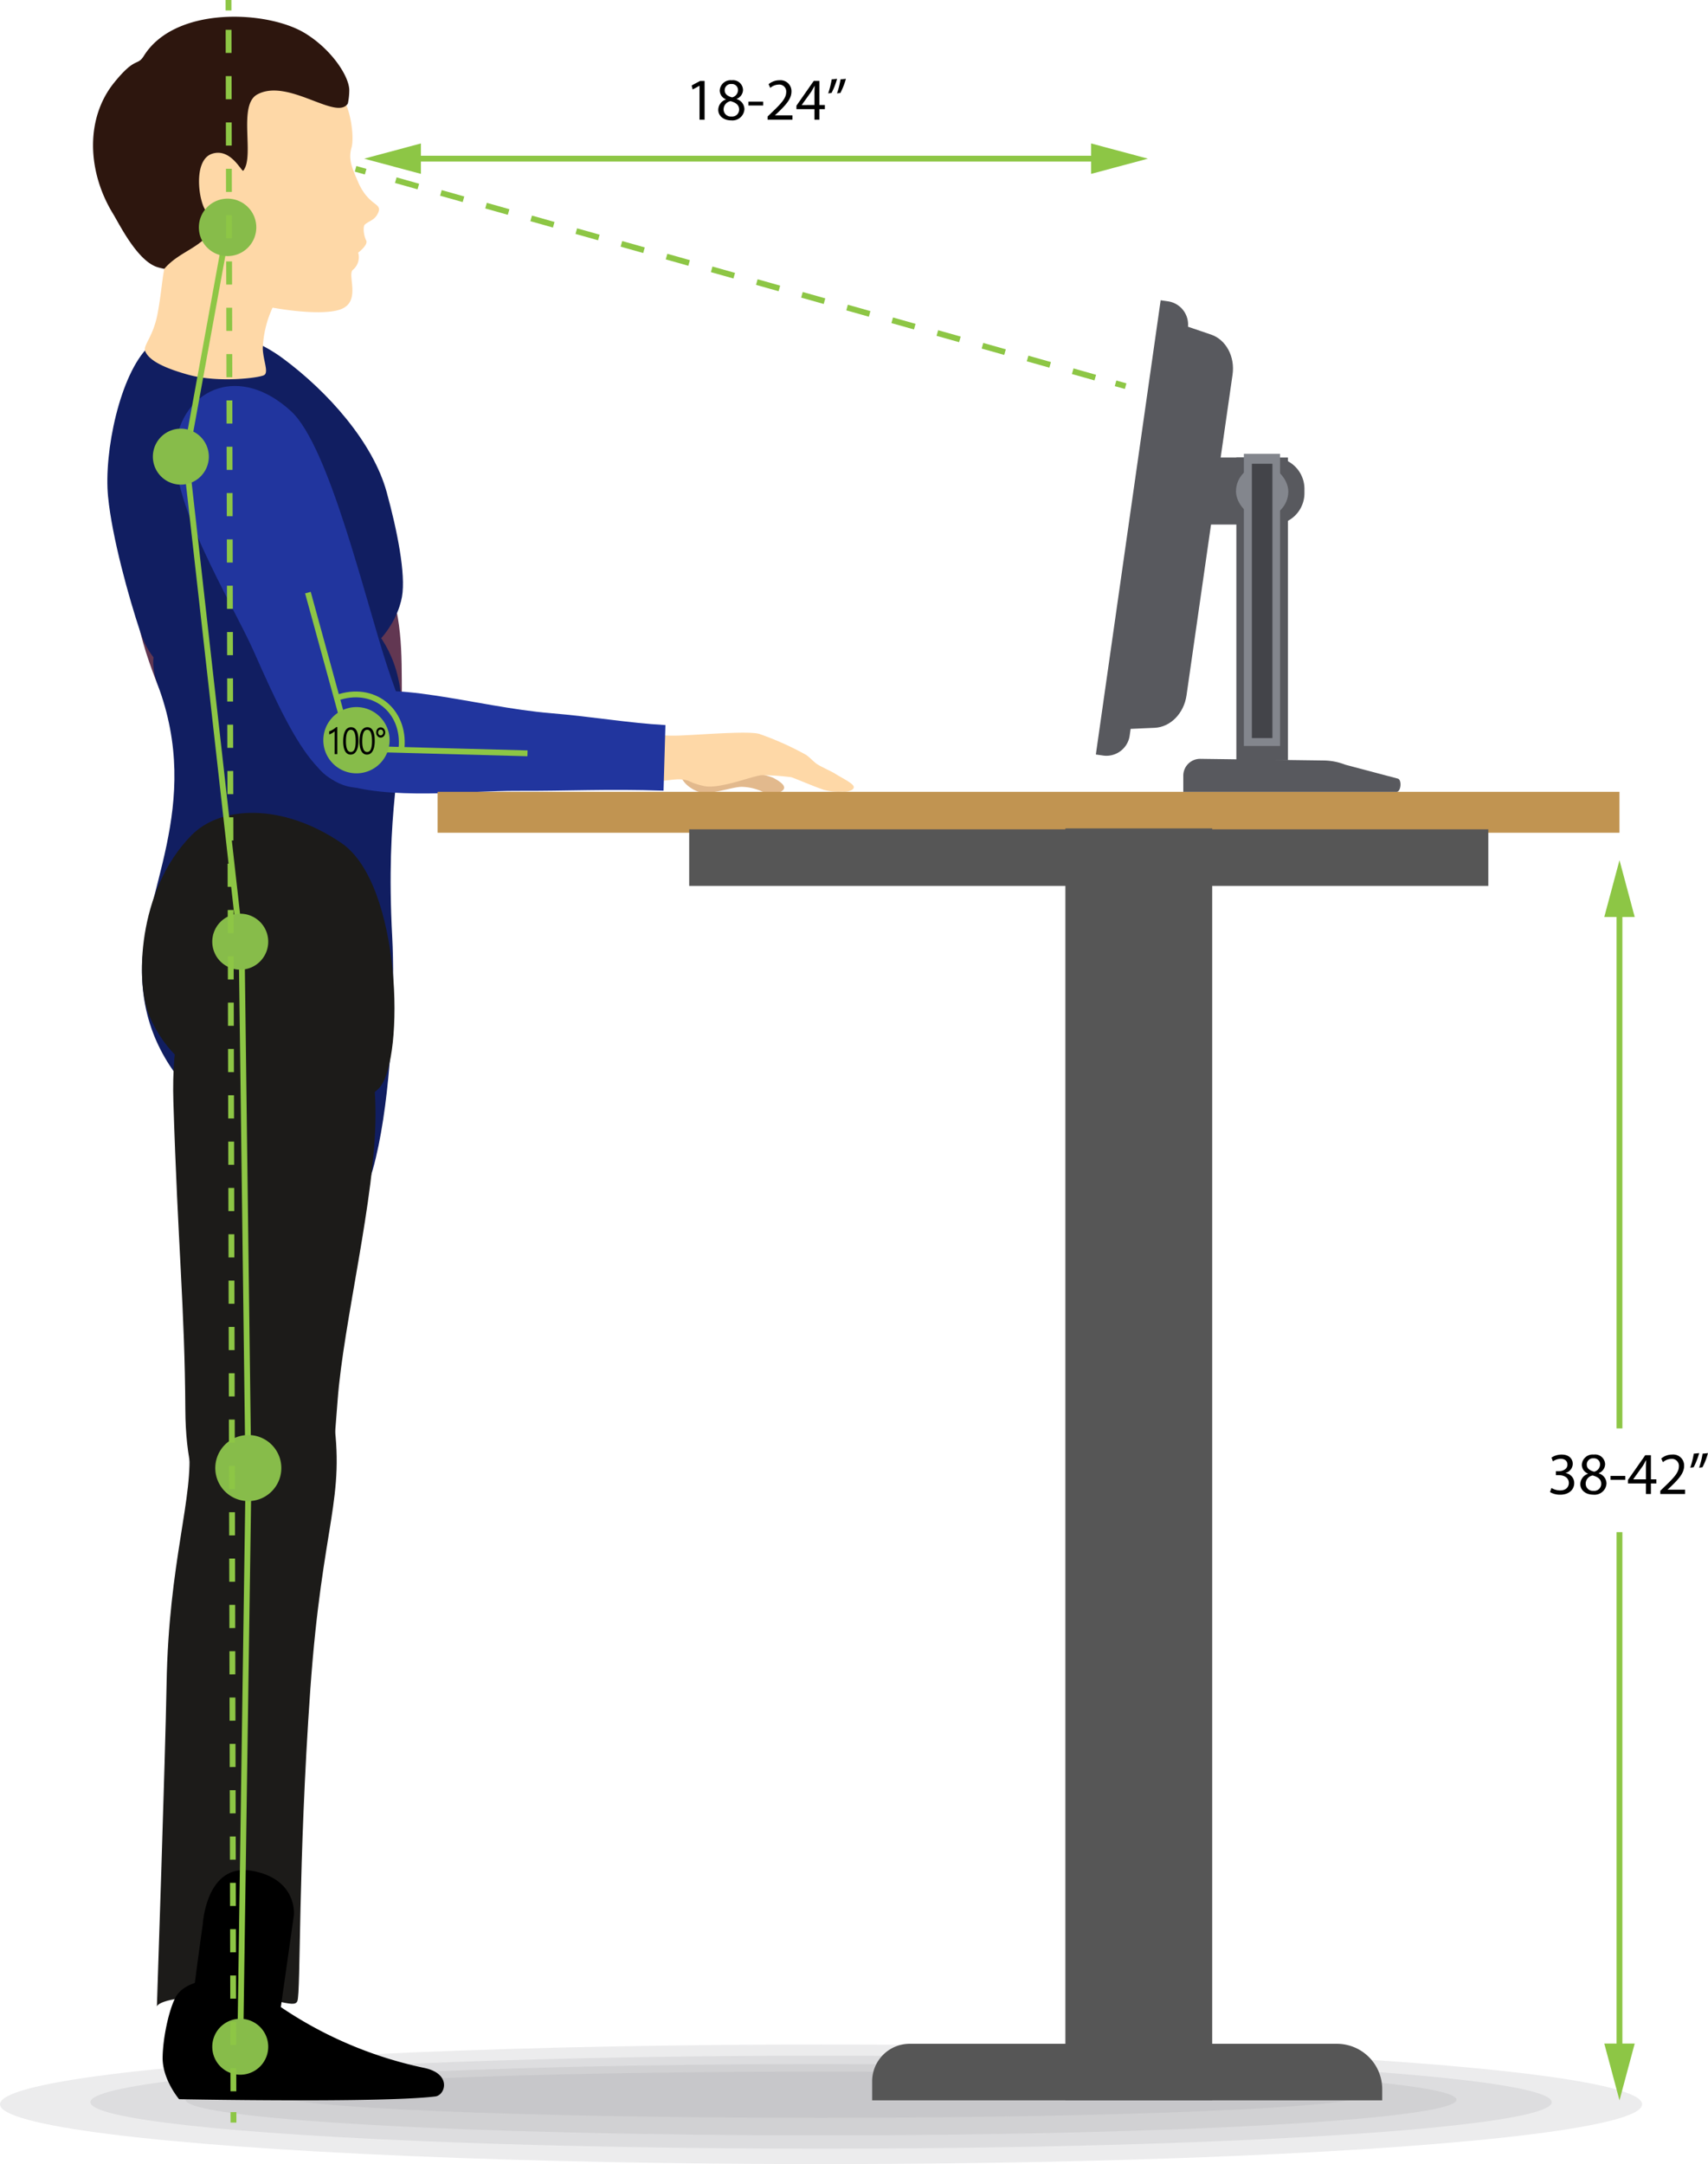<svg xmlns="http://www.w3.org/2000/svg" width="293" height="371.188" viewBox="0 0 293 371.188">
  <g id="Grupo_56641" data-name="Grupo 56641" transform="translate(-1013.455 -118.108)">
    <g id="Layer_5" data-name="Layer 5" transform="translate(1013.455 468.782)">
      <path id="Trazado_103465" data-name="Trazado 103465" d="M1209.578,518.356c0,3.378-48.8,6.116-109,6.116s-109-2.738-109-6.116,48.8-6.116,109-6.116S1209.578,514.978,1209.578,518.356Z" transform="translate(-959.73 -508.886)" fill="#a3a4a6" opacity="0.2"/>
      <ellipse id="Elipse_4058" data-name="Elipse 4058" cx="125.344" cy="7.973" rx="125.344" ry="7.973" transform="translate(15.506 1.923)" fill="#a3a4a6" opacity="0.2"/>
      <ellipse id="Elipse_4059" data-name="Elipse 4059" cx="140.851" cy="10.257" rx="140.851" ry="10.257" fill="#a3a4a6" opacity="0.2"/>
      <path id="Trazado_103466" data-name="Trazado 103466" d="M1195.721,517.648c0,2.191-41.8,3.967-93.37,3.967s-93.37-1.776-93.37-3.967,41.8-3.967,93.37-3.967S1195.721,515.457,1195.721,517.648Z" transform="translate(-961.501 -509.033)" fill="#a3a4a6" opacity="0.2"/>
    </g>
    <g id="man" transform="translate(1029.965 121.316)">
      <path id="Trazado_103467" data-name="Trazado 103467" d="M1144,268.366c2.148.961,6.07-.79,7.92-.714a9.015,9.015,0,0,1,3.473.858c1.863.6,3.217.14,3.571-.451.372-.623-.633-1.315-1.59-1.848s-3.225-.837-4.546-1.478c-1.406-.682-1.677-2.186-3.216-2.806-3.491-1.407-7.765.26-8.425,2.338C1140.907,265.154,1141.317,267.164,1144,268.366Z" transform="translate(-1041.035 -135.897)" fill="#e2b98d"/>
      <path id="Trazado_103468" data-name="Trazado 103468" d="M1036.993,227.936c.13-8.228,5.815-17.721,19.1-18.978,14.933-1.413,22.322,11.77,24.758,19.031s1.9,13.566,2.04,22.123c.283,17.132-28.95,22.137-38.192,2.994C1041.275,246.011,1036.866,235.961,1036.993,227.936Z" transform="translate(-1030.439 -130.55)" fill="#623752"/>
      <path id="Trazado_103469" data-name="Trazado 103469" d="M1083.025,251.238c.177,8.744-2.839,17.111-1.668,38.927.923,17.231-1.881,63.532-15.952,44.664-8.4-11.268-26.659-17.8-26.976-38.482-.2-13.361,10.581-28.568,2.661-49.5C1033.911,227.87,1082.384,219.486,1083.025,251.238Z" transform="translate(-1030.586 -132.701)" fill="#111e61"/>
      <path id="Trazado_103470" data-name="Trazado 103470" d="M1038.912,183.946c4.926-4.759,15.388-3.625,23.061,2.06s15.421,14.364,17.767,22.92c1.771,6.459,3.313,14.032,2.619,17.954s-4.779,12.884-19.52,14.306c-12.818,1.236-22.01,1.8-25.366-8.267-1.971-5.91-4.849-16.237-5.533-23.239C1031.194,202.041,1033.986,188.705,1038.912,183.946Z" transform="translate(-1029.913 -127.713)" fill="#111e61"/>
      <path id="Trazado_103471" data-name="Trazado 103471" d="M1066.776,323.506c5.255,1.182,10.782-1.148,12.439-3.086,4.284-5.015,3.79-34.89-6.6-41.941-10.157-6.9-20.688-6.378-25.66-1.342-9.368,9.485-9.652,25.372-7.275,30.968C1045.183,321.046,1058.18,321.573,1066.776,323.506Z" transform="translate(-1030.586 -137.11)" fill="#1c1b19"/>
      <path id="Trazado_103472" data-name="Trazado 103472" d="M1061.264,174.6a18.183,18.183,0,0,0-2.054,7.783c.082,2.064,1.059,4.075.222,4.542s-7.812,1.373-13.041-.082-6.782-2.826-7.31-3.927,1.273-2.327,2.072-6.493.831-7.372,1.563-9.04c1.161-2.642,5.67-7.1,13.056-4.615A8.843,8.843,0,0,1,1061.264,174.6Z" transform="translate(-1030.643 -125.787)" fill="#fed8a7"/>
      <path id="Trazado_103473" data-name="Trazado 103473" d="M1071.634,171.525c3.546-1.321,1.1-5.853,2.069-6.751a2.828,2.828,0,0,0,.931-2.965s1.747-1.31,1.372-2.09c-.5-1.047-.556-2.441-.234-2.723.775-.682,1.731-.741,2.3-2.055.745-1.7-1.64-1.046-3.469-5.283-1.1-2.559-1.681-3.907-1.108-5.889.42-1.452.079-5.812-1.531-8.637a10.958,10.958,0,0,0,.1-2.316c-.225-2.374-3.464-6.656-8.026-9.054-6.476-3.405-21.926-3.3-26.683,5.406-1.02,1.866-1.373.1-4.724,4.792-4.453,6.236-3.649,15.083,1.11,21.93,1.177,1.692,4.524,7.651,7.958,8.5,3.965.984,6.171-.959,7.942.32,2.307,1.667,1.7,4.118,5.247,5.33S1068.087,172.846,1071.634,171.525Z" transform="translate(-1029.698 -121.68)" fill="#fed8a7"/>
      <path id="Trazado_103474" data-name="Trazado 103474" d="M1061.7,401.672c9.092-.282,9.889-11.286,10.891-24.792s6.484-34.789,6.509-49.059c.026-13.978-4.433-23.621-14.265-26.809-12.887-4.18-21.067,3.4-20.409,24.588.767,24.681,1.944,35.129,2.05,52.838C1046.572,394.9,1052.606,401.954,1061.7,401.672Z" transform="translate(-1031.192 -139.815)" fill="#1c1b19"/>
      <path id="Trazado_103475" data-name="Trazado 103475" d="M1071.452,387c2.281,14.923-1.8,18.4-3.851,47.349-2.119,29.97-1.622,51.973-2.221,53.476s-4.1-1.14-14.081-.906-10.019,1.851-10.019,1.851,1.448-43.057,1.659-55.24c.371-21.373,4.736-32.114,3.814-41.063C1044.574,371.3,1070.091,378.093,1071.452,387Z" transform="translate(-1030.876 -147.807)" fill="#1c1b19"/>
      <path id="Trazado_103476" data-name="Trazado 103476" d="M1140.208,258.49c4.507-.206,11.428-.772,13.307-.271a51.377,51.377,0,0,1,8.079,3.617c.736.542,1.259,1.163,1.847,1.568s2.589,1.3,3.14,1.664c1.009.66,3.066,1.606,3.16,2.238s-1.275.937-1.878.831a9.684,9.684,0,0,1-3.186-.3c-1.846-.6-5.341-2.148-5.718-2.191a40.976,40.976,0,0,0-4.9-.339c-1.362-.022-7.285,2.469-10.028,1.858s-2.112-.99-3.908-1.138-5.118,1-8.6-.242-3.469-6.786.091-7.342S1135.7,258.7,1140.208,258.49Z" transform="translate(-1039.795 -135.553)" fill="#fed8a7"/>
      <path id="Trazado_103477" data-name="Trazado 103477" d="M1081.115,239.809c-3.776-11.525-9.933-37.639-16.434-43.638-8.847-8.163-18.11-3.924-19.722,4.93-1.785,9.792,9.515,27.677,13.342,36.337,7.546,17.077,12.729,27.154,23.211,21.873C1088.372,255.855,1084.892,251.334,1081.115,239.809Z" transform="translate(-1031.231 -128.816)" fill="#21359e"/>
      <path id="Trazado_103478" data-name="Trazado 103478" d="M1111.773,253.856c-12.841-1.065-27.969-6.159-36.055-2.551-7.25,3.235-6.906,11.962-.157,14.5,8.148,3.067,22.287,1.332,30.463,1.371,8.73.041,15.611-.359,25.132-.025l.323-11.251C1125.045,255.536,1119.067,254.462,1111.773,253.856Z" transform="translate(-1033.838 -134.74)" fill="#21359e"/>
      <path id="Trazado_103479" data-name="Trazado 103479" d="M1054.337,513.038c7.214,1.112,7.924-7.985,7.924-7.985l3.146-22.161s.635-6.176-7.214-7.571-8.424,9.168-8.424,9.168-1.948,13.852-2.31,18.027S1047.595,512,1054.337,513.038Z" transform="translate(-1031.496 -157.651)"/>
      <path id="Trazado_103480" data-name="Trazado 103480" d="M1044.87,498.715c1.185-1.662,4.1-2.918,8.609-2.579,3.886.293,7.493,3.526,8.008,3.882a69.234,69.234,0,0,0,25.738,11.238c4.8.991,3.666,4.692,1.926,4.9-9.4,1.138-43.948.471-43.948.471s-2.876-3.37-2.827-7.155S1043.685,500.375,1044.87,498.715Z" transform="translate(-1030.988 -159.777)"/>
    </g>
    <g id="Layer_3" data-name="Layer 3" transform="translate(1029.417 118.11)">
      <path id="Trazado_103481" data-name="Trazado 103481" d="M1073.042,133.824c-.087-2.44-3.14-7.007-7.655-9.732-6.411-3.867-22.2-4.684-27.58,3.92-1.153,1.844-1.408.02-5.113,4.612-4.924,6.1-4.633,15.188-.182,22.467,1.1,1.8,4.161,8.087,7.618,9.164a9.933,9.933,0,0,0,1.181.287c2.789-3.275,7.008-3.615,8.652-7.727,1.073-2.683.19-1.452-1.17-1.935s-2.914-8.9.726-10.078c3.225-1.048,5.082,3.226,5.346,2.9,1.981-2.446-.968-11.217,2.382-13.061,5.276-2.9,13.621,4.6,15.554,1.543A11.283,11.283,0,0,0,1073.042,133.824Z" transform="translate(-1029.088 -118.435)" fill="#2d160e"/>
      <g id="Grupo_56621" data-name="Grupo 56621" transform="translate(10.257)">
        <path id="Trazado_103482" data-name="Trazado 103482" d="M1070.123,231.268l7.339,26.744,30.327.823" transform="translate(-1043.52 -129.624)" fill="none" stroke="#8dc645" stroke-miterlimit="10" stroke-width="1"/>
        <line id="Línea_137" data-name="Línea 137" x1="7.166" y2="39.325" transform="translate(5.655 38.997)" fill="none" stroke="#8dc645" stroke-miterlimit="10" stroke-width="1"/>
        <line id="Línea_138" data-name="Línea 138" x2="9.339" y2="83.196" transform="translate(5.655 78.322)" fill="none" stroke="#8dc645" stroke-miterlimit="10" stroke-width="1"/>
        <line id="Línea_139" data-name="Línea 139" x2="1.149" y2="90.279" transform="translate(15.228 161.518)" fill="none" stroke="#8dc645" stroke-miterlimit="10" stroke-width="1"/>
        <line id="Línea_140" data-name="Línea 140" x1="1.389" y2="95.748" transform="translate(14.994 255.309)" fill="none" stroke="#8dc645" stroke-miterlimit="10" stroke-width="1"/>
        <path id="Trazado_103483" data-name="Trazado 103483" d="M1060.55,402.9a5.665,5.665,0,1,1,2.653-7.56A5.665,5.665,0,0,1,1060.55,402.9Z" transform="translate(-1041.72 -145.992)" fill="#87bc4a"/>
        <path id="Trazado_103484" data-name="Trazado 103484" d="M1047.017,209.248a4.8,4.8,0,1,1,2.778-6.2A4.8,4.8,0,0,1,1047.017,209.248Z" transform="translate(-1040.506 -126.438)" fill="#87bc4a"/>
        <path id="Trazado_103485" data-name="Trazado 103485" d="M1058.734,301.709a4.8,4.8,0,1,1,2.248-6.407A4.8,4.8,0,0,1,1058.734,301.709Z" transform="translate(-1041.661 -135.863)" fill="#87bc4a"/>
        <path id="Trazado_103486" data-name="Trazado 103486" d="M1055.975,165.57a4.926,4.926,0,1,1,2.85-6.357A4.927,4.927,0,0,1,1055.975,165.57Z" transform="translate(-1041.401 -121.969)" fill="#87bc4a"/>
        <path id="Trazado_103487" data-name="Trazado 103487" d="M1058.734,512.719a4.8,4.8,0,1,1,2.248-6.407A4.8,4.8,0,0,1,1058.734,512.719Z" transform="translate(-1041.661 -157.334)" fill="#87bc4a"/>
        <g id="Grupo_56619" data-name="Grupo 56619" transform="translate(12.979)">
          <g id="Grupo_56618" data-name="Grupo 56618">
            <g id="Grupo_56617" data-name="Grupo 56617">
              <line id="Línea_141" data-name="Línea 141" x1="0.004" y1="1.796" transform="translate(0.849 362.272)" fill="none" stroke="#8dc645" stroke-miterlimit="10" stroke-width="1"/>
              <line id="Línea_142" data-name="Línea 142" x1="0.832" y1="355.122" transform="translate(0.008 3.581)" fill="none" stroke="#8dc645" stroke-miterlimit="10" stroke-width="1" stroke-dasharray="3.973 3.973"/>
              <line id="Línea_143" data-name="Línea 143" x1="0.004" y1="1.796" fill="none" stroke="#8dc645" stroke-miterlimit="10" stroke-width="1"/>
            </g>
          </g>
        </g>
        <path id="Trazado_103488" data-name="Trazado 103488" d="M1075.639,251.3c6.167-2.224,11.71,2.075,11.107,8.613" transform="translate(-1044.081 -131.602)" fill="none" stroke="#8dc645" stroke-miterlimit="10" stroke-width="1"/>
        <path id="Trazado_103489" data-name="Trazado 103489" d="M1081.208,263.93a5.682,5.682,0,1,1,2.661-7.583A5.682,5.682,0,0,1,1081.208,263.93Z" transform="translate(-1043.819 -131.848)" fill="#87bc4a"/>
        <g id="Grupo_56620" data-name="Grupo 56620" transform="translate(30.255 124.71)">
          <path id="Trazado_103490" data-name="Trazado 103490" d="M1075.575,261.588h-.458v-3.924a1.181,1.181,0,0,1-.156.138,2.382,2.382,0,0,1-.229.153c-.084.051-.174.1-.269.144a1.8,1.8,0,0,1-.275.1v-.525a2.4,2.4,0,0,0,.32-.128,3.631,3.631,0,0,0,.332-.181c.109-.066.213-.136.309-.208a2.58,2.58,0,0,0,.251-.214h.173Z" transform="translate(-1074.189 -256.947)"/>
          <path id="Trazado_103491" data-name="Trazado 103491" d="M1079.472,259.3a4.981,4.981,0,0,1-.092,1.01,2.512,2.512,0,0,1-.262.742,1.287,1.287,0,0,1-.421.46,1.052,1.052,0,0,1-.569.155.977.977,0,0,1-.538-.15,1.192,1.192,0,0,1-.4-.438,2.408,2.408,0,0,1-.246-.708,4.942,4.942,0,0,1-.084-.96,5.7,5.7,0,0,1,.087-1.051,2.644,2.644,0,0,1,.259-.765,1.227,1.227,0,0,1,.424-.464,1.064,1.064,0,0,1,.579-.157Q1079.472,256.975,1079.472,259.3Zm-.47.049q0-1.936-.813-1.937-.858,0-.858,1.972,0,1.84.841,1.84T1079,259.352Z" transform="translate(-1074.461 -256.95)"/>
          <path id="Trazado_103492" data-name="Trazado 103492" d="M1082.587,259.3a5.07,5.07,0,0,1-.09,1.01,2.544,2.544,0,0,1-.263.742,1.28,1.28,0,0,1-.421.46,1.057,1.057,0,0,1-.57.155.979.979,0,0,1-.538-.15,1.216,1.216,0,0,1-.4-.438,2.412,2.412,0,0,1-.245-.708,4.876,4.876,0,0,1-.084-.96,5.521,5.521,0,0,1,.088-1.051,2.587,2.587,0,0,1,.259-.765,1.225,1.225,0,0,1,.422-.464,1.069,1.069,0,0,1,.58-.157Q1082.585,256.975,1082.587,259.3Zm-.469.049q0-1.936-.814-1.937-.855,0-.857,1.972,0,1.84.841,1.84T1082.118,259.352Z" transform="translate(-1074.778 -256.95)"/>
          <path id="Trazado_103493" data-name="Trazado 103493" d="M1083.935,258.754a.7.7,0,0,1-.548-.259.912.912,0,0,1-.226-.624.894.894,0,0,1,.224-.616.7.7,0,0,1,.545-.251.719.719,0,0,1,.552.252.887.887,0,0,1,.227.615.911.911,0,0,1-.226.624A.7.7,0,0,1,1083.935,258.754Zm0-1.381a.4.4,0,0,0-.311.145.517.517,0,0,0-.129.352.547.547,0,0,0,.125.362.388.388,0,0,0,.308.15.4.4,0,0,0,.313-.152.534.534,0,0,0,.131-.36.517.517,0,0,0-.128-.354A.4.4,0,0,0,1083.935,257.373Z" transform="translate(-1075.102 -256.953)"/>
        </g>
      </g>
      <rect id="Rectángulo_5567" data-name="Rectángulo 5567" width="202.749" height="7.02" transform="translate(261.852 142.832) rotate(180)" fill="#c19451"/>
      <rect id="Rectángulo_5568" data-name="Rectángulo 5568" width="137.084" height="9.705" transform="translate(239.349 151.951) rotate(180)" fill="#565656"/>
      <path id="Rectángulo_5569" data-name="Rectángulo 5569" d="M0,0H87.5a0,0,0,0,1,0,0V3.268A6.437,6.437,0,0,1,81.064,9.7H7.783A7.783,7.783,0,0,1,0,1.921V0A0,0,0,0,1,0,0Z" transform="translate(221.151 360.253) rotate(180)" fill="#565656"/>
      <rect id="Rectángulo_5570" data-name="Rectángulo 5570" width="25.185" height="218.164" transform="translate(191.985 360.253) rotate(180)" fill="#565656"/>
      <g id="Grupo_56622" data-name="Grupo 56622" transform="translate(172.025 51.501)">
        <rect id="Rectángulo_5571" data-name="Rectángulo 5571" width="8.854" height="51.94" transform="translate(24.102 26.968)" fill="#58595e"/>
        <path id="Trazado_103494" data-name="Trazado 103494" d="M1240.19,263.009l21.214.282a10.445,10.445,0,0,1,3.678.72l9.06,2.4c.678.266.488,2.257-.241,2.257h-36.6V265.9A2.89,2.89,0,0,1,1240.19,263.009Z" transform="translate(-1222.299 -184.354)" fill="#58595e"/>
        <path id="Rectángulo_5572" data-name="Rectángulo 5572" d="M0,0H15.407a5.375,5.375,0,0,1,5.375,5.375v.748A5.375,5.375,0,0,1,15.407,11.5H0a0,0,0,0,1,0,0V0A0,0,0,0,1,0,0Z" transform="translate(15.002 26.969)" fill="#58595e"/>
        <rect id="Rectángulo_5573" data-name="Rectángulo 5573" width="8.977" height="8.977" rx="4.488" transform="translate(24.04 28.3)" fill="#83868d"/>
        <path id="Trazado_103495" data-name="Trazado 103495" d="M1249.827,192.645a2.275,2.275,0,1,1,2.275,2.274A2.275,2.275,0,0,1,1249.827,192.645Z" transform="translate(-1223.573 -159.998)" fill="#434449"/>
        <path id="Rectángulo_5574" data-name="Rectángulo 5574" d="M0,0H1.256A4.031,4.031,0,0,1,5.288,4.031V74.671A4.032,4.032,0,0,1,1.256,78.7H0a0,0,0,0,1,0,0V0A0,0,0,0,1,0,0Z" transform="translate(11.119 0) rotate(8.122)" fill="#58595e"/>
        <path id="Trazado_103496" data-name="Trazado 103496" d="M1231.147,218.725l-5.965.256,10-69.626,5.652,1.923c2.566.873,4.125,3.781,3.683,6.866l-7.9,55.028C1236.17,216.257,1233.855,218.609,1231.147,218.725Z" transform="translate(-1221.065 -145.391)" fill="#58595e"/>
        <rect id="Rectángulo_5575" data-name="Rectángulo 5575" width="6.21" height="50.109" transform="translate(25.393 26.34)" fill="#83868d"/>
        <rect id="Rectángulo_5576" data-name="Rectángulo 5576" width="3.525" height="47.055" transform="translate(26.766 28.041)" fill="#434449"/>
      </g>
      <g id="Grupo_56627" data-name="Grupo 56627" transform="translate(46.508 24.601)">
        <g id="Grupo_56626" data-name="Grupo 56626">
          <g id="Grupo_56625" data-name="Grupo 56625">
            <line id="Línea_144" data-name="Línea 144" x1="118.53" transform="translate(7.958 2.61)" fill="none" stroke="#8dc645" stroke-miterlimit="10" stroke-width="1"/>
            <g id="Grupo_56623" data-name="Grupo 56623" transform="translate(124.708)">
              <path id="Trazado_103497" data-name="Trazado 103497" d="M1219.7,145.5l9.738,2.61-9.738,2.61Z" transform="translate(-1219.698 -145.498)" fill="#8dc645"/>
            </g>
            <g id="Grupo_56624" data-name="Grupo 56624">
              <path id="Trazado_103498" data-name="Trazado 103498" d="M1090.6,145.5l-9.738,2.61,9.738,2.61Z" transform="translate(-1080.864 -145.498)" fill="#8dc645"/>
            </g>
          </g>
        </g>
      </g>
      <g id="Grupo_56631" data-name="Grupo 56631" transform="translate(259.242 262.792)">
        <g id="Grupo_56630" data-name="Grupo 56630">
          <g id="Grupo_56629" data-name="Grupo 56629">
            <line id="Línea_145" data-name="Línea 145" y2="89.503" transform="translate(2.61)" fill="none" stroke="#8dc645" stroke-miterlimit="10" stroke-width="1"/>
            <g id="Grupo_56628" data-name="Grupo 56628" transform="translate(0 87.723)">
              <path id="Trazado_103499" data-name="Trazado 103499" d="M1317.7,508.331l2.61,9.738,2.61-9.738Z" transform="translate(-1317.697 -508.331)" fill="#8dc645"/>
            </g>
          </g>
        </g>
      </g>
      <g id="Grupo_56635" data-name="Grupo 56635" transform="translate(259.242 147.54)">
        <g id="Grupo_56634" data-name="Grupo 56634">
          <g id="Grupo_56633" data-name="Grupo 56633">
            <line id="Línea_146" data-name="Línea 146" y2="89.503" transform="translate(2.61 7.958)" fill="none" stroke="#8dc645" stroke-miterlimit="10" stroke-width="1"/>
            <g id="Grupo_56632" data-name="Grupo 56632">
              <path id="Trazado_103500" data-name="Trazado 103500" d="M1317.7,292.1l2.61-9.738,2.61,9.738Z" transform="translate(-1317.697 -282.363)" fill="#8dc645"/>
            </g>
          </g>
        </g>
      </g>
      <g id="Grupo_56638" data-name="Grupo 56638" transform="translate(45.036 28.955)">
        <g id="Grupo_56637" data-name="Grupo 56637">
          <g id="Grupo_56636" data-name="Grupo 56636">
            <line id="Línea_147" data-name="Línea 147" x1="1.729" y1="0.488" transform="translate(130.37 36.79)" fill="none" stroke="#8dc645" stroke-miterlimit="10" stroke-width="1"/>
            <line id="Línea_148" data-name="Línea 148" x1="123.425" y1="34.831" transform="translate(3.467 0.978)" fill="none" stroke="#8dc645" stroke-miterlimit="10" stroke-width="1" stroke-dasharray="4.022 4.022"/>
            <line id="Línea_149" data-name="Línea 149" x1="1.729" y1="0.488" fill="none" stroke="#8dc645" stroke-miterlimit="10" stroke-width="1"/>
          </g>
        </g>
      </g>
      <g id="Grupo_56639" data-name="Grupo 56639" transform="translate(102.687 13.517)">
        <path id="Trazado_103501" data-name="Trazado 103501" d="M1144.758,134.4h-.021l-1.156.625-.174-.686,1.454-.778h.767v6.655h-.87Z" transform="translate(-1143.407 -133.199)"/>
        <path id="Trazado_103502" data-name="Trazado 103502" d="M1148.488,138.51a1.9,1.9,0,0,1,1.319-1.781l-.009-.031a1.648,1.648,0,0,1-1.055-1.495,1.864,1.864,0,0,1,2.058-1.771,1.718,1.718,0,0,1,1.935,1.637,1.693,1.693,0,0,1-1.1,1.558v.031a1.844,1.844,0,0,1,1.342,1.719,2.05,2.05,0,0,1-2.263,1.935C1149.327,140.312,1148.488,139.483,1148.488,138.51Zm3.583-.041c0-.808-.563-1.2-1.464-1.453a1.446,1.446,0,0,0-1.2,1.372,1.231,1.231,0,0,0,1.33,1.269A1.2,1.2,0,0,0,1152.071,138.468Zm-2.478-3.327c0,.666.5,1.024,1.269,1.229a1.312,1.312,0,0,0,1.014-1.208,1.034,1.034,0,0,0-1.126-1.085A1.058,1.058,0,0,0,1149.593,135.141Z" transform="translate(-1143.924 -133.186)"/>
        <path id="Trazado_103503" data-name="Trazado 103503" d="M1156.78,137.512v.666h-2.529v-.666Z" transform="translate(-1144.51 -133.601)"/>
        <path id="Trazado_103504" data-name="Trazado 103504" d="M1157.92,140.2v-.552l.706-.686c1.7-1.618,2.468-2.478,2.478-3.482a1.187,1.187,0,0,0-1.321-1.3,2.267,2.267,0,0,0-1.412.563l-.286-.635a2.92,2.92,0,0,1,1.884-.675,1.873,1.873,0,0,1,2.037,1.935c0,1.229-.89,2.222-2.293,3.573l-.532.491v.021h2.989v.747Z" transform="translate(-1144.884 -133.186)"/>
        <path id="Trazado_103505" data-name="Trazado 103505" d="M1166.514,140.212V138.4h-3.093v-.594l2.97-4.249h.973v4.136h.932v.706h-.932v1.813Zm0-2.519v-2.221q0-.523.031-1.045h-.031c-.2.389-.369.676-.553.983l-1.627,2.263v.021Z" transform="translate(-1145.443 -133.199)"/>
        <path id="Trazado_103506" data-name="Trazado 103506" d="M1171.009,133.158a12.554,12.554,0,0,1-.953,2.427l-.572.072a15.617,15.617,0,0,0,.6-2.406Zm1.514,0a12.415,12.415,0,0,1-.951,2.427l-.574.072a14.534,14.534,0,0,0,.6-2.406Z" transform="translate(-1146.06 -133.158)"/>
      </g>
      <g id="Grupo_56640" data-name="Grupo 56640" transform="translate(249.938 249.24)">
        <path id="Trazado_103507" data-name="Trazado 103507" d="M1307.585,401.591a3,3,0,0,0,1.474.42c1.157,0,1.516-.737,1.505-1.29-.011-.932-.85-1.331-1.72-1.331h-.5v-.676h.5c.655,0,1.484-.338,1.484-1.126,0-.532-.338-1-1.167-1a2.446,2.446,0,0,0-1.331.44l-.235-.656a3.173,3.173,0,0,1,1.741-.511c1.311,0,1.9.778,1.9,1.586a1.653,1.653,0,0,1-1.228,1.567v.021a1.733,1.733,0,0,1,1.484,1.709c0,1.065-.829,2-2.426,2a3.389,3.389,0,0,1-1.731-.45Z" transform="translate(-1307.339 -395.612)"/>
        <path id="Trazado_103508" data-name="Trazado 103508" d="M1313.127,400.936a1.9,1.9,0,0,1,1.321-1.781l-.011-.031a1.647,1.647,0,0,1-1.055-1.495,1.864,1.864,0,0,1,2.058-1.771,1.719,1.719,0,0,1,1.936,1.638,1.691,1.691,0,0,1-1.1,1.557v.031a1.845,1.845,0,0,1,1.341,1.719,2.049,2.049,0,0,1-2.263,1.936C1313.967,402.738,1313.127,401.909,1313.127,400.936Zm3.584-.041c0-.808-.563-1.2-1.464-1.453a1.445,1.445,0,0,0-1.2,1.372,1.23,1.23,0,0,0,1.331,1.269A1.2,1.2,0,0,0,1316.711,400.894Zm-2.478-3.327c0,.666.5,1.024,1.27,1.229a1.313,1.313,0,0,0,1.013-1.209,1.035,1.035,0,0,0-1.126-1.085A1.059,1.059,0,0,0,1314.233,397.567Z" transform="translate(-1307.928 -395.612)"/>
        <path id="Trazado_103509" data-name="Trazado 103509" d="M1321.421,399.938v.666h-2.529v-.666Z" transform="translate(-1308.514 -396.027)"/>
        <path id="Trazado_103510" data-name="Trazado 103510" d="M1325.31,402.638v-1.813h-3.092v-.594l2.97-4.249h.973v4.136h.931v.706h-.931v1.813Zm0-2.519V397.9q0-.521.031-1.045h-.031c-.2.39-.368.676-.552.984l-1.628,2.263v.021Z" transform="translate(-1308.853 -395.625)"/>
        <path id="Trazado_103511" data-name="Trazado 103511" d="M1328.4,402.625v-.552l.707-.686c1.7-1.618,2.467-2.478,2.477-3.482a1.187,1.187,0,0,0-1.32-1.3,2.264,2.264,0,0,0-1.413.563l-.287-.635a2.921,2.921,0,0,1,1.885-.675,1.871,1.871,0,0,1,2.036,1.935c0,1.229-.89,2.222-2.292,3.572l-.533.492v.021h2.989v.747Z" transform="translate(-1309.482 -395.612)"/>
        <path id="Trazado_103512" data-name="Trazado 103512" d="M1335.65,395.584a12.457,12.457,0,0,1-.953,2.426l-.573.072a15.481,15.481,0,0,0,.6-2.405Zm1.514,0a12.49,12.49,0,0,1-.951,2.426l-.574.072a14.439,14.439,0,0,0,.6-2.405Z" transform="translate(-1310.064 -395.584)"/>
      </g>
    </g>
  </g>
</svg>
